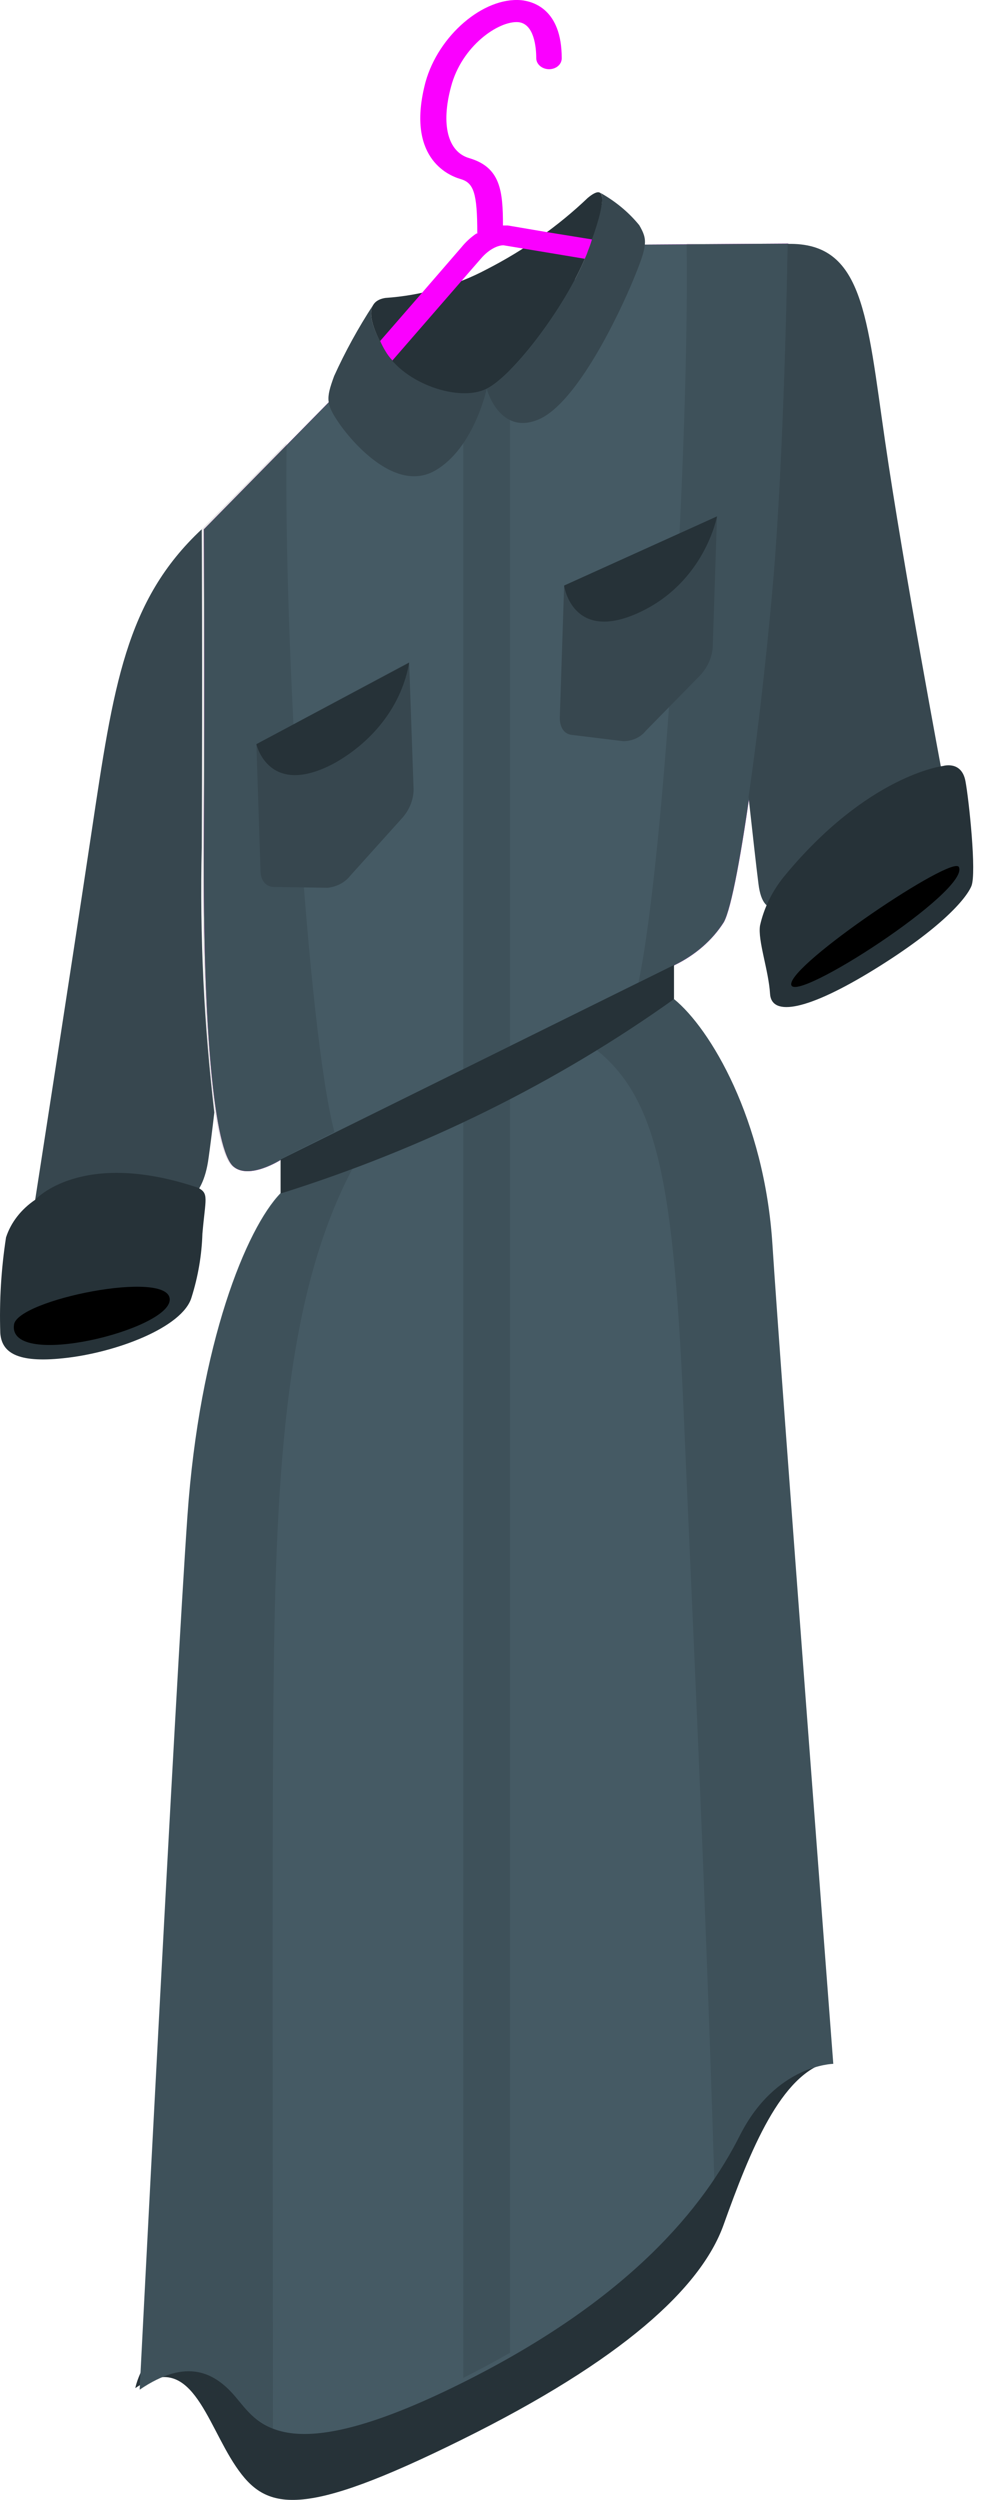 <svg width="38" height="96" viewBox="0 0 38 96" fill="none" xmlns="http://www.w3.org/2000/svg">
<path d="M31.845 79.174C30.009 79.635 28.828 82.568 27.794 85.459C26.919 87.868 23.908 90.639 17.733 93.692C11.559 96.746 10.218 96.426 9.062 94.713C7.905 93.001 7.33 90.215 5.2 91.707C5.2 91.707 5.812 87.434 17.544 81.636C29.275 75.838 31.845 79.174 31.845 79.174Z" fill="#263238"/>
<path d="M24.783 9.393L30.291 9.356C30.291 9.356 30.193 16.207 29.802 21.402C29.41 26.598 28.4 34.359 27.813 35.412C27.375 36.103 26.72 36.674 25.922 37.062L10.806 44.53C10.806 44.53 9.582 45.321 8.97 44.797C8.23 44.179 7.795 39.502 7.832 32.547C7.868 25.592 7.832 20.328 7.832 20.328L12.672 15.405L24.783 9.393Z" fill="#FA00FF"/>
<path d="M24.783 9.393L30.291 9.356C30.291 9.356 30.193 16.207 29.802 21.402C29.41 26.598 28.4 34.359 27.813 35.412C27.375 36.103 26.72 36.674 25.922 37.062L10.806 44.53C10.806 44.53 9.582 45.321 8.97 44.797C8.23 44.179 7.795 39.502 7.832 32.547C7.868 25.592 7.832 20.328 7.832 20.328L12.672 15.405L24.783 9.393Z" fill="#455A64"/>
<path opacity="0.1" d="M24.532 37.727L25.897 37.051C26.695 36.665 27.35 36.095 27.788 35.406C28.4 34.359 29.385 26.587 29.777 21.397C30.169 16.207 30.261 9.351 30.261 9.351H26.381C26.491 16.856 25.561 32.824 24.532 37.727Z" fill="black"/>
<path opacity="0.1" d="M8.927 44.792C9.539 45.315 10.763 44.519 10.763 44.519L12.85 43.472C11.822 39.591 10.892 24.618 11.014 17.013L7.771 20.302C7.771 20.302 7.801 25.539 7.771 32.526C7.74 39.513 8.181 44.174 8.927 44.792Z" fill="black"/>
<path d="M25.897 38.365C27.292 39.497 29.373 42.985 29.679 47.792C29.985 52.6 32.017 79.253 32.017 79.253C32.017 79.253 29.807 79.284 28.43 82.002C27.054 84.721 24.251 88.287 17.678 91.545C11.106 94.802 9.961 93.163 9.111 92.116C8.26 91.068 7.171 90.544 5.365 91.765C5.365 91.765 6.736 64.871 7.201 58.215C7.666 51.558 9.472 47.169 10.775 45.823L25.897 38.365Z" fill="#455A64"/>
<path d="M28.761 30.604C28.914 31.981 29.061 33.316 29.141 33.934C29.33 35.506 30.261 34.61 30.261 34.61C32.353 30.164 36.215 29.787 36.215 29.787C36.215 29.787 34.709 21.768 34.006 16.934C33.302 12.1 33.173 9.298 30.261 9.366C30.261 9.366 30.163 16.212 29.777 21.412C29.563 24.198 29.177 27.749 28.761 30.604Z" fill="#37474F"/>
<path d="M30.114 33.673C33.333 29.756 36.233 29.415 36.233 29.415C36.233 29.415 36.949 29.195 37.096 30.002C37.225 30.683 37.531 33.537 37.323 34.029C37.115 34.521 36.154 35.647 33.608 37.219C31.062 38.79 29.642 39.062 29.587 38.161C29.532 37.261 29.11 36.114 29.202 35.543C29.351 34.872 29.662 34.236 30.114 33.673Z" fill="#263238"/>
<path d="M36.845 33.301C36.655 32.777 30.309 37.041 30.401 37.81C30.493 38.58 37.255 34.218 36.845 33.301Z" fill="black"/>
<path d="M1.351 46.075C1.351 46.075 4.882 43.749 6.859 46.226C6.859 46.226 7.783 46.226 8.015 44.461C8.07 44.074 8.15 43.451 8.235 42.723C7.836 39.342 7.675 35.944 7.752 32.547C7.783 25.586 7.752 20.323 7.752 20.323C4.815 23.067 4.356 26.372 3.517 31.955C2.679 37.538 1.351 46.075 1.351 46.075Z" fill="#37474F"/>
<path d="M7.605 45.609C3.119 44.1 1.357 46.069 1.357 46.069C0.811 46.438 0.416 46.946 0.231 47.52C0.044 48.735 -0.029 49.961 0.011 51.186C0.06 51.941 0.665 52.344 2.416 52.16C4.435 51.956 7.024 50.977 7.36 49.819C7.611 49.023 7.751 48.203 7.777 47.379C7.893 46.017 8.04 45.834 7.605 45.609Z" fill="#263238"/>
<path d="M0.537 50.877C0.629 49.913 6.498 48.73 6.522 49.898C6.547 51.066 0.311 52.6 0.537 50.877Z" fill="black"/>
<path opacity="0.1" d="M5.378 91.775C7.183 90.539 8.278 91.073 9.123 92.126C9.441 92.61 9.915 93.006 10.488 93.268C10.488 83.705 10.445 69.7 10.518 64.201C10.622 55.559 11.13 49.013 13.841 44.341L10.781 45.86C9.478 47.206 7.666 51.595 7.207 58.252C6.748 64.908 5.378 91.775 5.378 91.775Z" fill="black"/>
<path opacity="0.1" d="M26.301 55.004C26.503 59.791 27.097 72.151 27.445 83.694C27.809 83.149 28.138 82.588 28.431 82.013C29.808 79.295 32.017 79.263 32.017 79.263C32.017 79.263 29.985 52.616 29.679 47.803C29.373 42.99 27.292 39.497 25.897 38.376L22.537 40.031C25.291 41.948 25.897 45.195 26.301 55.004Z" fill="black"/>
<path d="M27.549 19.83L21.675 22.507L21.509 27.566C21.509 27.933 21.675 28.189 21.968 28.221L23.945 28.462C24.116 28.462 24.283 28.426 24.434 28.357C24.584 28.289 24.713 28.19 24.808 28.069L26.864 25.974C27.17 25.662 27.352 25.275 27.384 24.869L27.549 19.83Z" fill="#37474F"/>
<path d="M27.549 19.83C27.549 19.83 27.084 22.37 24.532 23.533C21.98 24.696 21.674 22.486 21.674 22.486L27.549 19.83Z" fill="#263238"/>
<path d="M9.851 28.577L15.72 25.434L15.892 30.326C15.884 30.732 15.721 31.124 15.427 31.442L13.456 33.631C13.358 33.757 13.23 33.863 13.08 33.943C12.93 34.022 12.762 34.073 12.587 34.092L10.531 34.06C10.225 34.06 10.023 33.825 10.011 33.468L9.851 28.577Z" fill="#37474F"/>
<path d="M9.851 28.577C9.851 28.577 10.316 30.672 12.862 29.3C13.628 28.866 14.278 28.299 14.77 27.635C15.262 26.972 15.586 26.228 15.72 25.45L9.851 28.577Z" fill="#263238"/>
<path opacity="0.1" d="M19.594 40.172L17.801 41.057V12.839L19.594 11.954V40.172Z" fill="black"/>
<path opacity="0.1" d="M19.594 90.351C19.031 90.675 18.431 90.995 17.801 91.314V42.367L19.594 41.482V90.351Z" fill="black"/>
<path d="M18.7 14.929C18.7 14.929 19.184 16.735 20.683 16.112C22.182 15.489 23.822 11.98 24.318 10.781C24.887 9.409 24.887 9.21 24.563 8.649C24.161 8.155 23.652 7.732 23.064 7.403C23.253 7.544 23.064 8.288 22.586 9.644C21.852 11.614 19.753 14.41 18.7 14.929Z" fill="#37474F"/>
<path d="M18.701 14.928C18.701 14.928 18.217 17.212 16.718 18.071C15.218 18.93 13.578 17.023 13.083 16.332C12.514 15.52 12.514 15.327 12.838 14.441C13.263 13.503 13.764 12.591 14.337 11.713C14.147 12.043 14.306 12.629 14.815 13.483C15.549 14.729 17.648 15.447 18.701 14.928Z" fill="#37474F"/>
<path d="M18.694 14.929C17.642 15.453 15.536 14.735 14.808 13.489C14.08 12.242 14.074 11.556 14.808 11.441C16.187 11.346 17.519 10.97 18.694 10.346C20.145 9.602 21.457 8.675 22.586 7.597C23.321 6.989 23.321 7.675 22.586 9.644C21.852 11.614 19.747 14.41 18.694 14.929Z" fill="#263238"/>
<path d="M14.606 13.095C14.665 13.228 14.733 13.357 14.808 13.483C14.883 13.611 14.973 13.732 15.077 13.844L17.739 10.78L18.468 9.943C18.804 9.545 19.153 9.419 19.343 9.419L20.108 9.545L22.464 9.937C22.513 9.84 22.554 9.741 22.586 9.639C22.654 9.482 22.703 9.33 22.745 9.194L21.026 8.916L19.514 8.659H19.325C19.325 7.319 19.227 6.423 18.027 6.072C17.201 5.831 16.938 4.779 17.329 3.333C17.739 1.762 19.165 0.788 19.918 0.851C20.53 0.913 20.604 1.835 20.604 2.233C20.604 2.346 20.656 2.454 20.749 2.533C20.842 2.613 20.968 2.658 21.099 2.658C21.164 2.658 21.228 2.646 21.287 2.625C21.347 2.604 21.4 2.572 21.445 2.533C21.491 2.493 21.526 2.446 21.549 2.395C21.573 2.343 21.584 2.288 21.583 2.233C21.583 0.364 20.5 0.055 20.022 0.007C18.572 -0.118 16.846 1.364 16.35 3.15C15.591 6.015 17.183 6.727 17.691 6.874C18.198 7.02 18.339 7.397 18.339 8.968H18.302C18.084 9.118 17.892 9.295 17.733 9.492L16.191 11.273L14.606 13.095Z" fill="#FA00FF"/>
<path d="M25.897 37.056V38.366C21.398 41.58 16.284 44.107 10.781 45.834V44.525L25.897 37.056Z" fill="#263238"/>
</svg>
